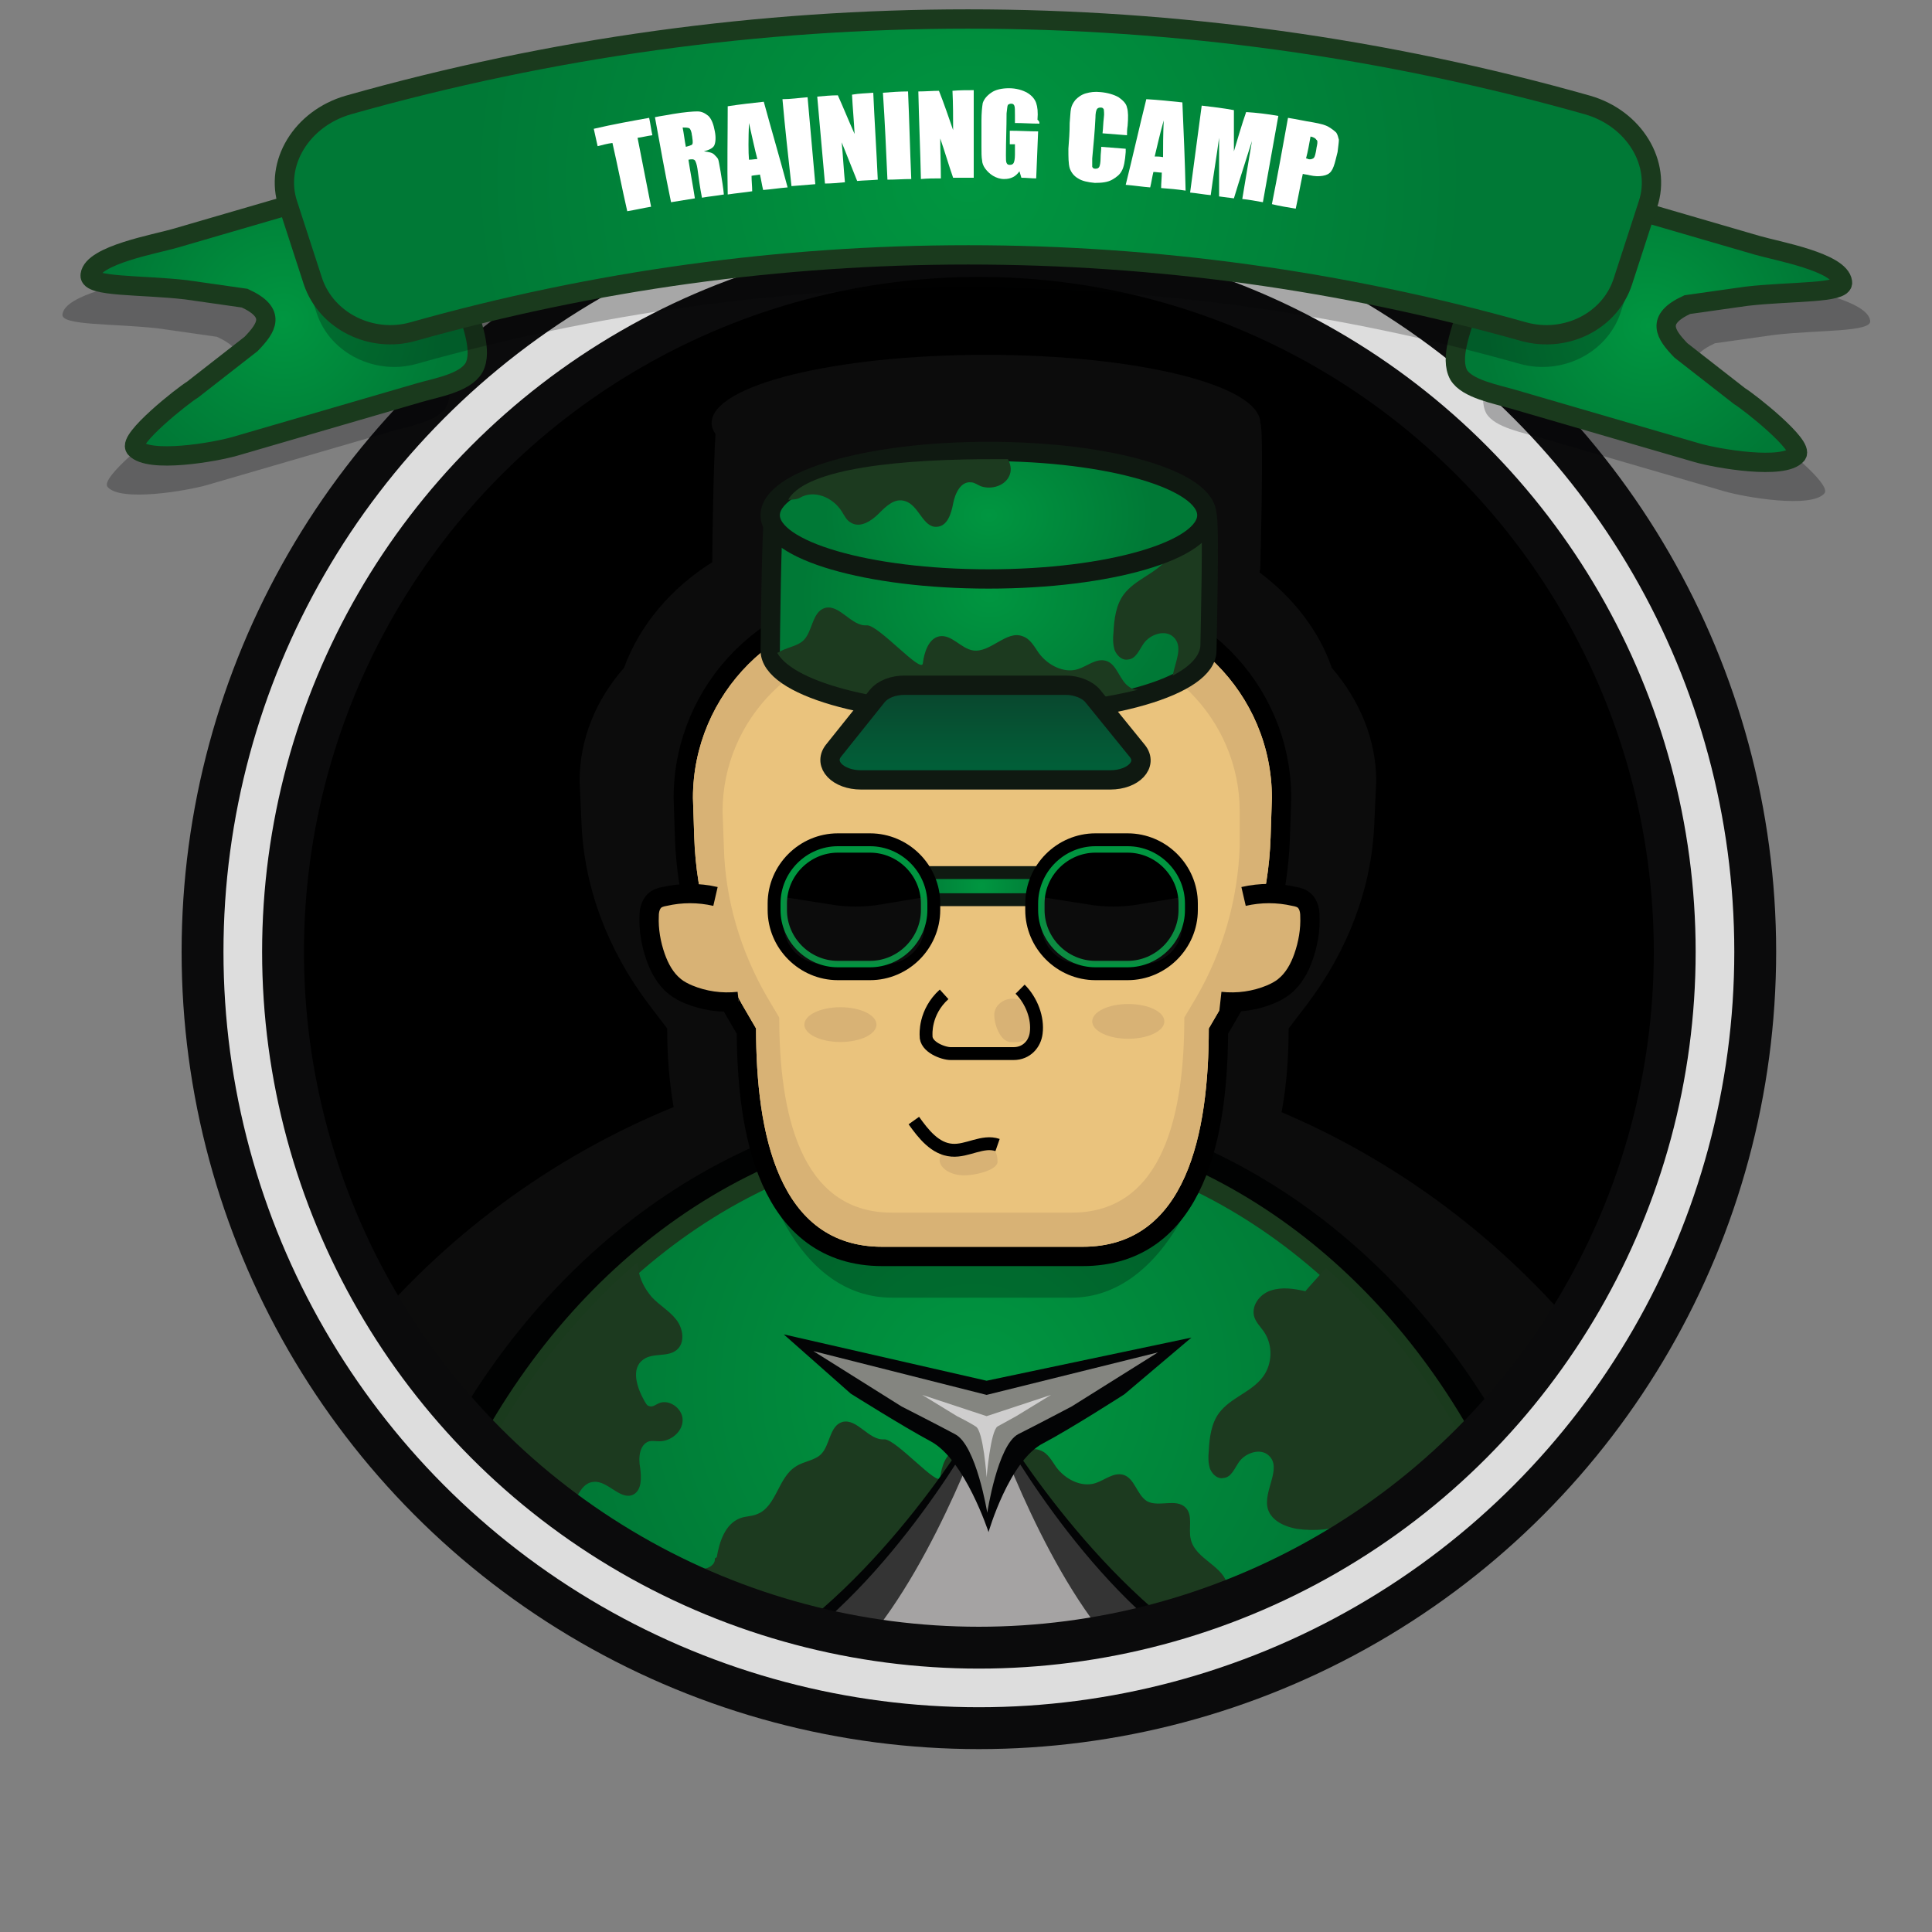 <?xml version="1.0" encoding="utf-8"?>
<!-- Generator: Adobe Illustrator 19.0.0, SVG Export Plug-In . SVG Version: 6.00 Build 0)  -->
<svg version="1.0" xmlns="http://www.w3.org/2000/svg" xmlns:xlink="http://www.w3.org/1999/xlink" x="0px" y="0px"
	 viewBox="0 0 300 300" style="enable-background:new 0 0 300 300;" xml:space="preserve">
<rect x="0" y="0" width="300" height="300" fill="#808080" stroke="none"/>
<style type="text/css">
	.st0{display:none;}
	.st1{display:inline;fill:#BBAB8E;}
	.st2{opacity:5.000000e-002;fill:#FFFFFF;enable-background:new    ;}
	.st3{fill:#010202;}
	.st4{fill:url(#XMLID_38_);stroke:#1A3A1D;stroke-width:3;stroke-miterlimit:10;}
	.st5{fill:#1C3A1F;}
	.st6{fill:#030405;}
	.st7{fill:#343434;}
	.st8{fill:#A5A3A3;}
	.st9{fill:#848580;}
	.st10{fill:#CFCECE;}
	.st11{fill:none;stroke:#0B0B0C;stroke-width:19;stroke-miterlimit:10;}
	.st12{fill:none;stroke:#DDDDDD;stroke-width:6;stroke-miterlimit:10;}
	.st13{opacity:0.25;}
	.st14{fill:none;stroke:#000000;stroke-width:6;stroke-miterlimit:10;}
	.st15{fill:#EAC37D;}
	.st16{fill:#D8B275;}
	.st17{fill:#D8B275;stroke:#000000;stroke-width:3;stroke-miterlimit:10;}
	.st18{fill:url(#XMLID_39_);stroke:#0F1911;stroke-width:2;stroke-miterlimit:10;}
	.st19{stroke:#000000;stroke-width:5;stroke-miterlimit:10;}
	.st20{stroke:#009640;stroke-miterlimit:10;}
	.st21{opacity:0.15;fill:#555550;}
	.st22{fill:url(#XMLID_51_);stroke:#0F1911;stroke-width:3;stroke-miterlimit:10;}
	.st23{fill:url(#XMLID_53_);stroke:#0F1911;stroke-width:3;stroke-miterlimit:10;}
	.st24{fill:url(#XMLID_54_);stroke:#0F1911;stroke-width:3;stroke-miterlimit:10;}
	.st25{fill:none;stroke:#000000;stroke-width:2;stroke-miterlimit:10;}
	.st26{opacity:0.25;fill:#020304;}
	.st27{fill:url(#XMLID_56_);stroke:#1A3A1D;stroke-width:3;stroke-miterlimit:10;}
	.st28{fill:url(#XMLID_57_);stroke:#1A3A1D;stroke-width:3;stroke-miterlimit:10;}
	.st29{fill:#020304;}
	.st30{fill:url(#XMLID_66_);}
	.st31{fill:none;stroke:#1A3A1D;stroke-width:3;stroke-miterlimit:10;}
	.st32{fill:#FFFFFF;}
</style>
<g id="Calque_1">
	<g id="Calque_12">
		<circle id="XMLID_86_" cx="152" cy="147.8" r="114.3"/>
		<g id="Calque_13">
			<g id="Calque_8_-_copie">
				<g id="Calque_4_-_copie_3_1_">
				</g>
				<g id="Calque_4_-_copie_3" class="st0">
					<path id="XMLID_68_" class="st1" d="M193.8,107.9v52.5c0,16.2-13.2,29.4-29.4,29.4h-22.7c-16.2,0-29.4-13.2-29.4-29.4v-52.5
						c-3,4.6-4.8,10.1-4.8,16v40.3c0,16.2,13.2,29.4,29.4,29.4h32.2c16.2,0,29.4-13.2,29.4-29.4v-40.3
						C198.5,118,196.7,112.5,193.8,107.9z"/>
				</g>
				<g id="Calque_6_-_copie_2">
					<g id="Calque_10_-_copie_3_1_">
					</g>
					<g id="Calque_10_-_copie_3">
					</g>
				</g>
				<g id="Calque_9_-_copie">
				</g>
				<g id="Calque_11_-_copie">
				</g>
			</g>
			<path id="XMLID_88_" class="st2" d="M248,223.2L248,223.2c0,0,2.1-10.2-0.2-13c-12.8-16.3-29.5-29.3-48.8-37.5
				c0.8-4.2,1.1-8.7,1.1-13l2.9-3.8c6.4-8.5,10-18.1,10.4-28l0.3-6.6c0-6.5-2.6-12.6-6.9-17.6c-2-5.8-6-10.9-11.2-14.8
				c0,0,0-0.1,0-0.1c0-0.2,0.1-0.4,0.1-0.6c0-0.7,0.6-21.8,0-22.5c0-5.9-19.1-10.6-42.6-10.6s-42.6,4.7-42.6,10.6
				c0,0.6,0.2,1.1,0.6,1.7c-0.3,4.5-0.5,16.6-0.5,19.9c-6.4,4-11.3,9.8-13.7,16.4c-4.4,5-6.9,11.1-6.9,17.6l0.3,6.6
				c0.4,9.8,4,19.5,10.4,28l2.9,3.8c0,4.1,0.3,8.2,1,12.2c-19.1,7.8-35.9,20.3-48.8,36.1c-3.5,4.2,3.6,22.9,5.2,22.8l29.1,18.7
				c0.2,1.4,0.5,2.8,0.8,4.2h110.1c0,0,0-0.1-0.1-0.1h1.4l27.4-18c0.2,0.4,0.3,0.8,0.4,1.2c0.3,1.7-0.1,3.5,0.4,5.2
				C230.5,243.6,248,223.2,248,223.2z"/>
		</g>
		<g id="Calque_4_2_">
			<path id="XMLID_6_" class="st3" d="M234,223.1c-17.5-31.6-47.7-52.5-82.2-52.5c-35.2,0-66.1,21.8-83.4,54.6l39.9,30h84.1
				L234,223.1z"/>
			<radialGradient id="XMLID_38_" cx="151.292" cy="215.346" r="61.779" gradientUnits="userSpaceOnUse">
				<stop  offset="0" style="stop-color:#009640"/>
				<stop  offset="1" style="stop-color:#007936"/>
			</radialGradient>
			<path id="XMLID_49_" class="st4" d="M229.1,226.9c-16-30.8-44.6-51.3-77.2-51.3c-33.4,0-62.5,21.5-78.3,53.4l34.8,26.2h84.1
				L229.1,226.9z"/>
			<g id="圖層_1_6_">
				<path id="XMLID_48_" class="st5" d="M205.9,196.9c-1.6,1.8-2.9,3.2-3.2,3.6c-1.8-0.4-3.6-0.7-5.4-0.1c-1.8,0.6-3.1,2.5-2.5,4.2
					c0.3,0.8,0.9,1.4,1.4,2.1c1.5,2.1,1.4,5.1-0.1,7.1c-1.8,2.4-5,3.2-6.8,5.6c-1.2,1.6-1.5,3.8-1.6,5.9c-0.1,0.9-0.1,1.9,0.2,2.8
					c0.4,0.9,1.2,1.6,2.1,1.4c1.2-0.1,1.7-1.5,2.4-2.5c1-1.4,3.3-2.2,4.6-1c2.2,2-1,5.6-0.1,8.4c0.6,1.8,2.7,2.7,4.5,3
					c2.8,0.4,5.5,0.1,8.1-0.8c0.7-0.2,1.3-0.5,2-0.4c1.6,0.1,2.7,1.9,2.9,3.4s-0.1,3.3,0.3,4.8c0.4,1.6,1.9,3.1,3.4,2.6
					c0.5-0.1,1-0.5,1.5-0.7c1.7-0.4,13.4-10.7,11.1-15.6C224.6,217.4,216.1,205.9,205.9,196.9z"/>
				<path id="XMLID_47_" class="st5" d="M76.9,235.4c1.6-2,4.8-1.9,6.8-0.4c0.6,0.4,1.2,1,2,1.2c1.6,0.3,2.8-1.4,3.4-2.8
					c0.7-1.5,1.5-3.2,3.1-3.3c2.2-0.2,4.1,2.9,6.1,2c1.4-0.7,1.3-2.7,1.1-4.2c-0.3-1.6-0.1-3.6,1.4-4.1c0.5-0.1,1,0,1.6,0
					c1.8,0,3.6-1.5,3.6-3.3c0-1.8-2.1-3.3-3.7-2.6c-0.5,0.2-1,0.7-1.6,0.4c-0.3-0.1-0.4-0.4-0.6-0.7c-1.2-2.1-2.2-5.1-0.2-6.5
					c1.5-1.1,3.8-0.3,5.2-1.5c1.3-1.1,1-3.3-0.1-4.7s-2.6-2.2-3.8-3.5c-1.1-1.3-1.9-2.8-2.1-4.5c-0.1-0.4-0.1-0.7,0-1
					c-12.6,10.8-22.9,25.4-29.6,42.4C72.3,237.3,76.2,236.3,76.9,235.4z"/>
				<path id="XMLID_46_" class="st5" d="M189.9,250.4c0.1-1.3,0.9-2.6,0.7-4c-0.3-3.2-5-4.2-5.7-7.4c-0.4-1.6,0.4-3.7-0.8-4.9
					c-1.5-1.5-4.2,0-6-1c-1.6-1-1.9-3.6-3.7-4.1c-1.5-0.4-2.8,0.8-4.3,1.3c-2.2,0.7-4.7-0.6-6.1-2.5c-0.7-1-1.3-2.2-2.5-2.6
					c-2.5-1-5,2.6-7.7,2.2c-1.9-0.3-3.3-2.5-5.2-2.2c-1.7,0.3-2.4,2.5-2.6,4.2c-0.2,1.7-6.9-6-8.7-5.9c-2.4,0.2-4.2-3.3-6.5-2.7
					c-2,0.6-1.9,3.6-3.3,5c-1,1-2.7,1.1-3.9,1.9c-2.8,1.7-3,6.2-6,7.4c-0.9,0.4-1.9,0.3-2.8,0.7c-2.2,0.9-3.1,3.6-3.5,6L111,242
					c0.1,0.9-0.9,1.6-1.9,1.6c-0.9,0.1-1.9-0.3-2.8-0.3c-1.5,0-2.9,0.9-3.5,2.3c-0.3,0.7,0.2,5.5,1,9.6h87.5
					C190.5,253.7,189.7,252.1,189.9,250.4z"/>
			</g>
			<path id="XMLID_45_" class="st6" d="M120.8,255.2h65.1c-19.3-13.4-32.6-37.1-32.6-37.1S140.1,241.8,120.8,255.2z"/>
			<path id="XMLID_44_" class="st7" d="M123.8,255.2h59.1c-17.5-13.1-29.5-36.3-29.5-36.3S141.3,242.1,123.8,255.2z"/>
			<path id="XMLID_43_" class="st8" d="M134.3,255.2h38.2c-11.3-13.1-19-36.3-19-36.3S145.6,242.1,134.3,255.2z"/>
			<g id="Calque_6_2_">
				<path id="XMLID_42_" class="st6" d="M153.2,214.4l-31.5-7.2l10.4,9.2c0,0,8.1,5.1,12.4,7.4c5.3,2.8,9,14.1,9,14.1
					s3.2-11.1,8.5-13.8c4.2-2.2,12.6-7.6,12.6-7.6l10.4-8.8L153.2,214.4z"/>
				<path id="XMLID_41_" class="st9" d="M153.2,216.6l-26.9-6.8l13.7,8.6c0,0,5.7,2.9,8.3,4.3c3.3,1.7,5,12.2,5,12.2
					s1.6-10.5,4.8-12.2c2.6-1.3,8.3-4.3,8.3-4.3l13.4-8.4L153.2,216.6z"/>
				<path id="XMLID_40_" class="st10" d="M153.2,219.9l-10-3.3l5.4,3.3c0,0,2,1,2.9,1.6c1.2,0.6,1.7,7.9,1.7,7.9s0.6-7.2,1.7-7.9
					c0.9-0.5,2.9-1.6,2.9-1.6l5.4-3.3L153.2,219.9z"/>
			</g>
		</g>
		<circle id="XMLID_4_" class="st11" cx="152" cy="147.8" r="114.3"/>
		<circle id="XMLID_195_" class="st12" cx="152" cy="147.8" r="114.3"/>
		<g id="Calque_8">
			<g id="Calque_4_-_copie_2">
				<path id="XMLID_9_" class="st13" d="M166.4,102.5h-13.8h-0.3h-13.8c-14.4,0-26.2,13.2-26.2,29.4l0.2,6.1
					c0.3,9.2,2.6,18.1,6.7,26.1l-2.8,3c0,16.2,7.7,34.4,22.1,34.4h13.8h0.3h13.8c14.4,0,23-19.7,23-35.8l-3.7-1.6
					c4.1-7.9,6.5-16.9,6.7-26.1l0.2-6.1C192.7,115.7,180.9,102.5,166.4,102.5z"/>
				<path id="XMLID_16_" class="st14" d="M168.1,94.5h-15.4h-0.3H137c-16.2,0-29.4,13.2-29.4,29.4l0.2,6.1
					c0.3,9.2,2.9,18.1,7.5,26.1l2.1,3.6c0,16.2,3.4,33.9,19.6,33.9h15.4h0.3h15.4c16.2,0,19.6-17.7,19.6-33.9l2.1-3.6
					c4.6-7.9,7.2-16.9,7.5-26.1l0.2-6.1C197.5,107.7,184.3,94.5,168.1,94.5z"/>
				<path id="XMLID_8_" class="st15" d="M168.1,94.5h-15.4h-0.3H137c-16.2,0-29.4,13.2-29.4,29.4l0.2,6.1c0.3,9.2,2.9,18.1,7.5,26.1
					l2.1,3.6c0,16.2,3.4,33.9,19.6,33.9h15.4h0.3h15.4c16.2,0,19.6-17.7,19.6-33.9l2.1-3.6c4.6-7.9,7.2-16.9,7.5-26.1l0.2-6.1
					C197.5,107.7,184.3,94.5,168.1,94.5z"/>
				<path id="XMLID_20_" class="st16" d="M168.1,94.5h-15.4h-0.3H137c-16.2,0-29.4,13.2-29.4,29.4l0.2,6.1
					c0.3,9.2,2.9,18.1,7.5,26.1l2.1,3.6c0,16.2,3.4,33.9,19.6,33.9h15.4h0.3h15.4c16.2,0,19.6-17.7,19.6-33.9l2.1-3.6
					c4.6-7.9,7.2-16.9,7.5-26.1l0.2-6.1C197.5,107.7,184.3,94.5,168.1,94.5z M192.5,131.5c-0.3,8.2-2.6,16.2-6.7,23.3l-1.9,3.2
					c0,14.4-3,30.3-17.5,30.3h-13.8h-0.3h-13.8c-14.4,0-17.5-15.8-17.5-30.3l-1.9-3.2c-4.1-7.1-6.5-15.1-6.7-23.3l-0.2-5.5
					c0-14.4,11.8-26.2,26.2-26.2h13.8h0.3h13.8c14.4,0,26.2,11.8,26.2,26.2L192.5,131.5z"/>
				<path id="XMLID_31_" class="st17" d="M111.1,139.2c-2.6-0.6-5.3-0.6-7.9,0c-0.6,0.1-1.2,0.3-1.6,0.7c-0.6,0.6-0.8,1.5-0.8,2.3
					c-0.1,2.2,0.3,4.4,1,6.4c0.6,1.7,1.5,3.4,3,4.6c0.6,0.5,1.4,0.9,2.1,1.2c2.4,1,5.1,1.4,7.8,1.1"/>
				<path id="XMLID_35_" class="st17" d="M193.1,139.2c2.6-0.6,5.3-0.6,7.9,0c0.6,0.1,1.2,0.3,1.6,0.7c0.6,0.6,0.8,1.5,0.8,2.3
					c0.1,2.2-0.3,4.4-1,6.4c-0.6,1.7-1.5,3.4-3,4.6c-0.6,0.5-1.4,0.9-2.1,1.2c-2.4,1-5.1,1.4-7.8,1.1"/>
			</g>
			<g id="Calque_4_-_copie" class="st0">
				<path id="XMLID_14_" class="st1" d="M193.8,107.9v52.5c0,16.2-13.2,29.4-29.4,29.4h-22.7c-16.2,0-29.4-13.2-29.4-29.4v-52.5
					c-3,4.6-4.8,10.1-4.8,16v40.3c0,16.2,13.2,29.4,29.4,29.4h32.2c16.2,0,29.4-13.2,29.4-29.4v-40.3
					C198.5,118,196.7,112.5,193.8,107.9z"/>
			</g>
			<ellipse id="XMLID_23_" class="st16" cx="130.5" cy="159.1" rx="5.6" ry="2.7"/>
			<ellipse id="XMLID_32_" class="st16" cx="175.2" cy="158.6" rx="5.6" ry="2.7"/>
			<g id="Calque_6_-_copie">
				
					<radialGradient id="XMLID_39_" cx="152.373" cy="137.229" r="10.585" gradientTransform="matrix(1 0 0 1.231 0 -31.325)" gradientUnits="userSpaceOnUse">
					<stop  offset="0" style="stop-color:#009640"/>
					<stop  offset="1" style="stop-color:#007936"/>
				</radialGradient>
				<path id="XMLID_25_" class="st18" d="M165.6,139.7h-26.4c-0.9,0-1.7-0.8-1.7-1.7v-0.8c0-0.9,0.8-1.7,1.7-1.7h26.4
					c0.9,0,1.7,0.8,1.7,1.7v0.8C167.3,138.9,166.5,139.7,165.6,139.7z"/>
				<g id="Calque_10_-_copie_2">
					<path id="XMLID_36_" class="st19" d="M175.1,149.7h-5c-4.6,0-8.4-3.8-8.4-8.4v-1c0-4.6,3.8-8.4,8.4-8.4h5
						c4.6,0,8.4,3.8,8.4,8.4v1C183.5,145.9,179.7,149.7,175.1,149.7z"/>
					<path id="XMLID_28_" class="st20" d="M175.1,149.7h-5c-4.6,0-8.4-3.8-8.4-8.4v-1c0-4.6,3.8-8.4,8.4-8.4h5
						c4.6,0,8.4,3.8,8.4,8.4v1C183.5,145.9,179.7,149.7,175.1,149.7z"/>
					<path id="XMLID_26_" class="st21" d="M161.7,139.3v4.3c0,3.3,2.7,6.1,6.1,6.1h9.7c3.3,0,6.1-2.7,6.1-6.1v-4.3l-6.6,1.1
						c-2.7,0.5-5.5,0.5-8.3,0L161.7,139.3z"/>
				</g>
				<g id="Calque_10_-_copie_4">
					<path id="XMLID_29_" class="st19" d="M135.1,149.7h-5c-4.6,0-8.4-3.8-8.4-8.4v-1c0-4.6,3.8-8.4,8.4-8.4h5
						c4.6,0,8.4,3.8,8.4,8.4v1C143.5,145.9,139.7,149.7,135.1,149.7z"/>
					<path id="XMLID_13_" class="st20" d="M135.1,149.7h-5c-4.6,0-8.4-3.8-8.4-8.4v-1c0-4.6,3.8-8.4,8.4-8.4h5
						c4.6,0,8.4,3.8,8.4,8.4v1C143.5,145.9,139.7,149.7,135.1,149.7z"/>
					<path id="XMLID_34_" class="st21" d="M121.7,139.3v4.3c0,3.3,2.7,6.1,6.1,6.1h9.7c3.3,0,6.1-2.7,6.1-6.1v-4.3l-6.6,1.1
						c-2.7,0.5-5.5,0.5-8.3,0L121.7,139.3z"/>
				</g>
			</g>
			<g id="Calque_9">
				
					<radialGradient id="XMLID_51_" cx="153.649" cy="92.354" r="23.012" gradientTransform="matrix(1.27 0 0 1 -41.489 0)" gradientUnits="userSpaceOnUse">
					<stop  offset="0" style="stop-color:#009640"/>
					<stop  offset="1" style="stop-color:#007936"/>
				</radialGradient>
				<path id="XMLID_12_" class="st22" d="M187.4,101c0,5.5-15.2,9.9-33.9,9.9s-33.9-4.4-33.9-9.9c0-0.6,0.2-20.4,0.6-21
					c3-4.6,16.8-6.2,33.3-6.2c16.4,0,30.7,1.7,33.9,6.2C187.9,80.6,187.4,100.3,187.4,101z"/>
				<path id="XMLID_22_" class="st5" d="M180.1,75.5c-0.3,0.6-0.3,1.3-0.1,2c0.3,0.8,0.9,1.4,1.4,2.1c1.5,2.1,1.4,5.1-0.1,7.1
					c-1.8,2.4-5,3.2-6.8,5.6c-1.2,1.6-1.5,3.8-1.6,5.9c-0.1,0.9-0.1,1.9,0.2,2.8c0.4,0.9,1.2,1.6,2.1,1.4c1.2-0.1,1.7-1.5,2.4-2.5
					c1-1.4,3.3-2.2,4.6-1c1.6,1.5,0.3,3.8-0.1,6c2.7-1.4,4.3-3.1,4.3-4.8c0-0.7,0.5-20.4,0-21C185.4,77.5,183.2,76.4,180.1,75.5z"/>
				<path id="XMLID_27_" class="st5" d="M120.7,101.4c2.7,4.7,16.6,8.2,33.4,8.2c8.7,0,16.6-1,22.6-2.5c-0.5,0-0.9-0.1-1.3-0.4
					c-1.6-1-1.9-3.6-3.7-4.1c-1.5-0.4-2.8,0.8-4.3,1.3c-2.2,0.7-4.7-0.6-6.1-2.5c-0.7-1-1.3-2.2-2.5-2.6c-2.5-1-5,2.6-7.7,2.2
					c-1.9-0.3-3.3-2.5-5.2-2.2c-1.7,0.3-2.4,2.5-2.6,4.2c-0.2,1.7-6.9-6-8.7-5.9c-2.4,0.2-4.2-3.3-6.5-2.7c-2,0.6-1.9,3.6-3.3,5
					c-1,1-2.7,1.1-3.9,1.9C120.8,101.3,120.8,101.3,120.7,101.4z"/>
				
					<radialGradient id="XMLID_53_" cx="153.57" cy="80" r="20.116" gradientTransform="matrix(1.27 0 0 1 -41.489 0)" gradientUnits="userSpaceOnUse">
					<stop  offset="0" style="stop-color:#009640"/>
					<stop  offset="1" style="stop-color:#007936"/>
				</radialGradient>
				<ellipse id="XMLID_30_" class="st23" cx="153.5" cy="80" rx="33.9" ry="9.9"/>
				<path id="XMLID_33_" class="st5" d="M122.5,77.4c0,0,0,0.1-0.1,0.2c0.8,0,1.5-0.1,1.8-0.3c2.2-1.3,5.1-0.1,6.5,2.1
					c0.4,0.6,0.7,1.4,1.5,1.8c1.4,0.8,3.1-0.3,4.2-1.4c1.2-1.2,2.5-2.5,4.1-2c2.2,0.6,2.8,4.2,5,4c1.6-0.1,2.2-2,2.5-3.6
					c0.3-1.6,1.2-3.5,2.8-3.3c0.5,0,1,0.4,1.5,0.6c1.7,0.6,3.9-0.1,4.5-1.8c0.3-0.8,0.1-1.7-0.3-2.4c-0.2,0-0.5,0-0.7,0
					C139.3,71.2,125.5,72.8,122.5,77.4z"/>
				<linearGradient id="XMLID_54_" gradientUnits="userSpaceOnUse" x1="153.042" y1="121.083" x2="153.042" y2="106.5">
					<stop  offset="0" style="stop-color:#00633A"/>
					<stop  offset="1" style="stop-color:#0A452D"/>
				</linearGradient>
				<path id="XMLID_15_" class="st24" d="M133.7,121.1h38.7c3.6,0,5.9-2.4,4.2-4.5l-6.9-8.5c-0.8-1-2.5-1.7-4.2-1.7h-25
					c-1.8,0-3.4,0.6-4.3,1.7l-6.8,8.5C127.8,118.7,130.1,121.1,133.7,121.1z"/>
			</g>
			<path id="XMLID_21_" class="st16" d="M149.5,177.9c5-1.1,5.4,1.2,5.4,2.5c0,1.3-3.6,2.2-5.5,2.1c-2-0.1-3.5-1.2-3.5-2.4
				S147.7,178.3,149.5,177.9z"/>
			<path id="XMLID_24_" class="st16" d="M160.1,158c1.1,3.9-1.8,3.9-3.3,3.8c-1.6-0.2-2.5-3-2.4-4.4s1.6-2.5,3.2-2.3
				C159.2,155.2,159.7,156.5,160.1,158z"/>
			<g id="Calque_11">
				<path id="XMLID_10_" class="st25" d="M146.6,154.4c-3.1,2.8-2.8,6.3-2.8,6.4c-0.1,1.8,2.7,2.8,3.8,2.8c1.9,0,6.4,0,9.8,0
					c2,0,3.3-1.5,3.5-3.2c0.3-2.3-0.7-5-2.5-6.8"/>
				<path id="XMLID_11_" class="st25" d="M141.9,174c1.5,2.1,3.3,4.4,5.9,4.6c2.4,0.2,4.8-1.6,7.1-0.8"/>
			</g>
		</g>
	</g>
</g>
<g id="Calque_5">
	<path id="XMLID_59_" class="st26" d="M239.3,68l28.5,8.3c3.1,0.9,13.5,2.7,15.5,0.3c1.2-1.4-7.4-8.2-8.9-9.1l-9.1-7.1
		c-2.4-2.5-4-4.8,1-7.1l9.2-1.3c6.9-0.8,15.2-0.4,14.9-2.2c-0.4-3.1-10.1-4.8-13.2-5.7l-28.5-8.3c-5.7-1.7-11.8,1.9-13.6,7.9
		l-3,10.5c-0.9,3.1-2.7,7.4-1.3,10C232.1,66.4,236.6,67.2,239.3,68z"/>
	
		<radialGradient id="XMLID_56_" cx="255.99" cy="-16132.533" r="26.013" gradientTransform="matrix(1 0 0 -1 0 -16082)" gradientUnits="userSpaceOnUse">
		<stop  offset="0" style="stop-color:#009640"/>
		<stop  offset="1" style="stop-color:#007936"/>
	</radialGradient>
	<path id="XMLID_60_" class="st27" d="M235,62l28.5,8.3c3.1,0.9,13.5,2.7,15.5,0.3c1.2-1.4-7.4-8.2-8.9-9.1l-9.1-7.1
		c-2.4-2.5-4-4.8,1-7.1l9.2-1.3c6.9-0.8,15.2-0.4,14.9-2.2c-0.4-3.1-10.1-4.8-13.2-5.7l-28.5-8.3c-5.7-1.7-11.8,1.9-13.6,7.9
		l-3,10.5c-0.9,3.1-2.7,7.4-1.3,10C227.8,60.4,232.3,61.2,235,62z"/>
	<path id="XMLID_62_" class="st26" d="M60.7,67l-28.5,8.3c-3.1,0.9-13.5,2.7-15.5,0.3c-1.2-1.4,7.4-8.2,8.9-9.1l9.1-7.1
		c2.4-2.5,4-4.8-1-7.1L24.6,51c-6.9-0.8-15.2-0.4-14.9-2.2c0.4-3.1,10.1-4.8,13.2-5.7l28.5-8.3c5.7-1.7,11.8,1.9,13.6,7.9l3,10.5
		c0.9,3.1,2.7,7.4,1.3,10C67.9,65.5,63.4,66.2,60.7,67z"/>
	
		<radialGradient id="XMLID_57_" cx="518.775" cy="49.562" r="26.013" gradientTransform="matrix(-1 0 0 1 562.785 0)" gradientUnits="userSpaceOnUse">
		<stop  offset="0" style="stop-color:#009640"/>
		<stop  offset="1" style="stop-color:#007936"/>
	</radialGradient>
	<path id="XMLID_61_" class="st28" d="M65,61l-28.5,8.3C33.4,70.2,23.1,72,21,69.6c-1.2-1.4,7.4-8.2,8.9-9.1l9.1-7.1
		c2.4-2.5,4-4.8-1-7.1L28.9,45C22,44.2,13.7,44.6,14,42.7c0.4-3.1,10.1-4.8,13.2-5.7l28.5-8.3c5.7-1.7,11.8,1.9,13.6,7.9l3,10.5
		c0.9,3.1,2.7,7.4,1.3,10C72.2,59.5,67.7,60.2,65,61z"/>
	<g id="XMLID_58_" class="st13">
		<path id="XMLID_52_" class="st29" d="M236,56.5c-56-15.8-115.3-15.8-171.3,0c-6.4,1.8-13.4-1.6-15.5-7.8
			c-1.4-4.4-2.9-8.9-4.3-13.3c-2.1-6.3,2.1-13.3,9.5-15.4c62.8-17.7,129.2-17.7,192,0c7.3,2.1,11.5,9.2,9.5,15.4
			c-1.4,4.4-2.9,8.9-4.3,13.3C249.4,54.9,242.5,58.3,236,56.5z"/>
	</g>
	<g id="XMLID_55_">
		<radialGradient id="XMLID_66_" cx="150.37" cy="27.474" r="77.022" gradientUnits="userSpaceOnUse">
			<stop  offset="0" style="stop-color:#009640"/>
			<stop  offset="1" style="stop-color:#007936"/>
		</radialGradient>
		<path id="XMLID_65_" class="st30" d="M236.6,51.5c-56.4-15.9-116.1-15.9-172.5,0c-6.4,1.8-13.4-1.6-15.5-7.8c-1.3-4-2.6-8-3.9-12
			c-2.1-6.3,2.1-13.3,9.4-15.4c62.9-17.8,129.5-17.8,192.4,0c7.3,2.1,11.5,9.1,9.4,15.4c-1.3,4-2.6,8-3.9,12
			C250,49.9,243.1,53.3,236.6,51.5z"/>
		<path id="XMLID_64_" class="st31" d="M236.6,51.5c-56.4-15.9-116.1-15.9-172.5,0c-6.4,1.8-13.4-1.6-15.5-7.8c-1.3-4-2.6-8-3.9-12
			c-2.1-6.3,2.1-13.3,9.4-15.4c62.9-17.8,129.5-17.8,192.4,0c7.3,2.1,11.5,9.1,9.4,15.4c-1.3,4-2.6,8-3.9,12
			C250,49.9,243.1,53.3,236.6,51.5z"/>
	</g>
	<g id="XMLID_2_">
		<g id="XMLID_89_">
			<path id="XMLID_116_" class="st32" d="M100.8,18.3c0.2,0.9,0.3,1.8,0.5,2.7c-0.8,0.1-1.5,0.3-2.3,0.4c0.7,3.6,1.4,7.1,2.1,10.7
				c-1.2,0.2-2.5,0.5-3.7,0.7c-0.8-3.5-1.5-7.1-2.3-10.6c-0.8,0.1-1.5,0.3-2.3,0.5c-0.2-0.9-0.4-1.8-0.6-2.7
				C95.2,19.3,98,18.8,100.8,18.3z"/>
			<path id="XMLID_113_" class="st32" d="M101.7,18.2c0.9-0.2,1.8-0.3,2.8-0.5c1.8-0.3,3.1-0.4,3.8-0.4c0.7,0,1.2,0.3,1.7,0.7
				c0.5,0.5,0.8,1.3,1,2.4c0.2,1,0.1,1.8-0.1,2.2c-0.2,0.4-0.8,0.7-1.6,0.9c0.8,0.1,1.3,0.2,1.6,0.5c0.3,0.3,0.5,0.5,0.6,0.7
				c0.1,0.2,0.2,0.9,0.4,2c0.2,1.2,0.4,2.4,0.5,3.5c-1.1,0.2-2.3,0.3-3.4,0.5c-0.3-1.5-0.5-3-0.7-4.5c-0.1-0.7-0.3-1.2-0.4-1.3
				c-0.2-0.2-0.5-0.2-1-0.1c0.3,2,0.7,4,1,6c-1.2,0.2-2.5,0.4-3.7,0.6C103.3,27.1,102.5,22.6,101.7,18.2z M106,19.8
				c0.2,1,0.3,2,0.5,3c0.4-0.1,0.7-0.2,0.9-0.3c0.2-0.1,0.2-0.5,0.1-1.1c0-0.2-0.1-0.5-0.1-0.7c-0.1-0.4-0.2-0.7-0.4-0.8
				C106.7,19.8,106.4,19.8,106,19.8z"/>
			<path id="XMLID_110_" class="st32" d="M118.6,15.8c1.2,4.4,2.5,8.8,3.7,13.3c-1.3,0.1-2.5,0.3-3.8,0.4c-0.2-0.8-0.3-1.6-0.5-2.4
				c-0.4,0.1-0.9,0.1-1.3,0.2c0,0.8,0.1,1.6,0.1,2.4c-1.3,0.2-2.5,0.3-3.8,0.5c-0.1-4.6,0-9.1,0-13.7
				C114.9,16.2,116.8,16,118.6,15.8z M117.6,24.7c-0.4-1.5-0.8-3.4-1.3-5.6c-0.1,2.6-0.1,4.5,0,5.7
				C116.8,24.8,117.2,24.7,117.6,24.7z"/>
			<path id="XMLID_108_" class="st32" d="M125.4,15.1c0.4,4.5,0.8,9,1.2,13.5c-1.2,0.1-2.5,0.2-3.7,0.3c-0.5-4.5-1-9-1.4-13.5
				C122.8,15.4,124.1,15.2,125.4,15.1z"/>
			<path id="XMLID_106_" class="st32" d="M135.6,14.4c0.2,4.5,0.5,9,0.7,13.5c-1.1,0.1-2.1,0.1-3.2,0.2c-0.8-2-1.6-4-2.4-6
				c0.2,2.1,0.3,4.1,0.5,6.2c-1,0.1-2.1,0.2-3.1,0.2c-0.4-4.5-0.8-9-1.2-13.5c1.1-0.1,2.2-0.2,3.2-0.2c0.9,2,1.7,4,2.6,6
				c-0.1-2-0.3-4.1-0.4-6.1C133.4,14.5,134.5,14.5,135.6,14.4z"/>
			<path id="XMLID_104_" class="st32" d="M141,14.2c0.2,4.5,0.3,9,0.5,13.6c-1.2,0-2.5,0.1-3.7,0.1c-0.2-4.5-0.4-9-0.7-13.5
				C138.4,14.3,139.7,14.2,141,14.2z"/>
			<path id="XMLID_102_" class="st32" d="M151.2,14c0,4.5,0,9,0,13.6c-1.1,0-2.1,0-3.2,0c-0.7-2-1.3-4.1-2-6.1
				c0,2.1,0.1,4.1,0.1,6.2c-1,0-2.1,0-3.1,0.1c-0.1-4.5-0.3-9-0.4-13.6c1.1,0,2.2-0.1,3.2-0.1c0.8,2,1.5,4.1,2.2,6.1
				c0-2,0-4.1-0.1-6.1C149,14,150.1,14,151.2,14z"/>
			<path id="XMLID_100_" class="st32" d="M161.4,19.2c-1.3,0-2.5-0.1-3.8-0.1c0-0.4,0-0.8,0-1.2c0-0.8,0-1.3-0.1-1.5
				c-0.1-0.2-0.2-0.3-0.5-0.3c-0.2,0-0.4,0.1-0.5,0.2c-0.1,0.2-0.1,0.6-0.2,1.3c0,2.2-0.1,4.3-0.1,6.5c0,0.6,0,1,0.1,1.2
				c0.1,0.2,0.2,0.3,0.5,0.3c0.3,0,0.5-0.1,0.6-0.3c0.1-0.2,0.2-0.6,0.2-1.3c0-0.5,0-1.1,0-1.6c-0.3,0-0.5,0-0.8,0
				c0-0.7,0-1.4,0-2.1c1.5,0,3,0.1,4.4,0.1c-0.1,2.4-0.2,4.9-0.3,7.3c-0.8,0-1.5-0.1-2.3-0.1c-0.1-0.3-0.2-0.7-0.3-1
				c-0.3,0.4-0.6,0.7-1,0.9c-0.4,0.2-0.8,0.3-1.4,0.3c-0.6,0-1.2-0.2-1.7-0.5c-0.5-0.3-0.9-0.7-1.2-1.1c-0.3-0.4-0.5-0.9-0.5-1.3
				c-0.1-0.5-0.1-1.2-0.1-2.1c0-1.3,0-2.7,0-4c0-1.3,0.1-2.2,0.2-2.8c0.2-0.6,0.6-1.1,1.3-1.6c0.7-0.5,1.7-0.7,2.8-0.7
				c1.1,0,2.1,0.3,2.8,0.7c0.7,0.4,1.2,1,1.4,1.6c0.2,0.6,0.3,1.4,0.2,2.6C161.4,18.8,161.4,19,161.4,19.2z"/>
			<path id="XMLID_98_" class="st32" d="M175,21c-1.3-0.1-2.5-0.2-3.8-0.3c0.1-0.8,0.1-1.6,0.2-2.4c0.1-0.7,0-1.1,0-1.3
				c-0.1-0.2-0.2-0.3-0.5-0.3c-0.3,0-0.5,0.1-0.6,0.3c-0.1,0.2-0.2,0.6-0.2,1.3c-0.1,2.1-0.3,4.2-0.5,6.3c0,0.7,0,1.1,0,1.3
				c0.1,0.2,0.2,0.3,0.5,0.3c0.3,0,0.5-0.1,0.6-0.3c0.1-0.2,0.2-0.7,0.2-1.4c0-0.6,0.1-1.1,0.1-1.7c1.3,0.1,2.5,0.2,3.8,0.3
				c0,0.2,0,0.4,0,0.5c-0.1,1.4-0.3,2.4-0.6,2.9c-0.3,0.6-0.8,1-1.5,1.4c-0.7,0.4-1.6,0.5-2.7,0.5c-1.1-0.1-2-0.3-2.6-0.7
				c-0.7-0.4-1.1-1-1.3-1.6c-0.2-0.7-0.2-1.7-0.2-3c0.1-1.3,0.2-2.6,0.2-4c0.1-1,0.1-1.7,0.2-2.2c0.1-0.5,0.3-0.9,0.7-1.4
				c0.4-0.4,0.9-0.8,1.6-1c0.7-0.2,1.4-0.3,2.3-0.2c1.1,0.1,2.1,0.4,2.8,0.8c0.7,0.5,1.2,1,1.3,1.6c0.2,0.6,0.2,1.6,0.1,2.8
				C175,20.1,175,20.6,175,21z"/>
			<path id="XMLID_95_" class="st32" d="M183.6,15.9c0.2,4.6,0.4,9.2,0.5,13.7c-1.3-0.2-2.5-0.3-3.8-0.4c0-0.8,0.1-1.6,0.1-2.4
				c-0.4,0-0.9-0.1-1.3-0.1c-0.2,0.8-0.3,1.6-0.5,2.4c-1.3-0.1-2.5-0.3-3.8-0.4c1.1-4.4,2.1-8.9,3.2-13.3
				C179.8,15.5,181.7,15.7,183.6,15.9z M180.6,24.4c0-1.5,0-3.5,0.1-5.7c-0.7,2.5-1.1,4.4-1.4,5.6C179.7,24.3,180.1,24.3,180.6,24.4
				z"/>
			<path id="XMLID_93_" class="st32" d="M198.5,18c-0.8,4.5-1.6,8.9-2.4,13.4c-1.1-0.2-2.2-0.4-3.2-0.5c0.5-3,1-6,1.5-9
				c-0.9,2.9-1.9,5.9-2.8,8.9c-0.8-0.1-1.5-0.2-2.3-0.3c0-3,0-6,0-9.1c-0.4,3-0.9,5.9-1.3,8.9c-1.1-0.1-2.1-0.3-3.2-0.4
				c0.6-4.5,1.2-9,1.8-13.5c1.7,0.2,3.4,0.4,5,0.7c0,0.8,0,1.8,0,2.9c0,1.2,0,2.3,0,3.5c0.6-2,1.2-4.1,1.9-6.1
				C195.1,17.5,196.8,17.7,198.5,18z"/>
			<path id="XMLID_90_" class="st32" d="M200,18.3c1.3,0.2,2.6,0.5,3.9,0.7c1.1,0.2,1.9,0.4,2.4,0.7c0.5,0.3,0.9,0.6,1.2,0.9
				c0.2,0.3,0.3,0.7,0.4,1.1c0,0.4-0.1,1-0.2,1.9c-0.1,0.4-0.2,0.8-0.3,1.2c-0.2,0.8-0.4,1.4-0.7,1.8c-0.3,0.4-0.7,0.6-1.3,0.7
				c-0.6,0.1-1.2,0.1-2.1-0.1c-0.3-0.1-0.7-0.1-1-0.2c-0.4,1.8-0.7,3.6-1.1,5.4c-1.2-0.2-2.5-0.4-3.7-0.7
				C198.4,27.2,199.2,22.7,200,18.3z M203.5,21.2c-0.2,1.1-0.4,2.3-0.7,3.4c0.1,0,0.2,0,0.3,0.1c0.4,0.1,0.6,0,0.8-0.1
				c0.2-0.1,0.3-0.4,0.4-0.9c0.1-0.4,0.1-0.7,0.2-1.1c0.1-0.5,0.1-0.8-0.1-0.9C204.3,21.5,204,21.3,203.5,21.2z"/>
		</g>
	</g>
</g>
</svg>
